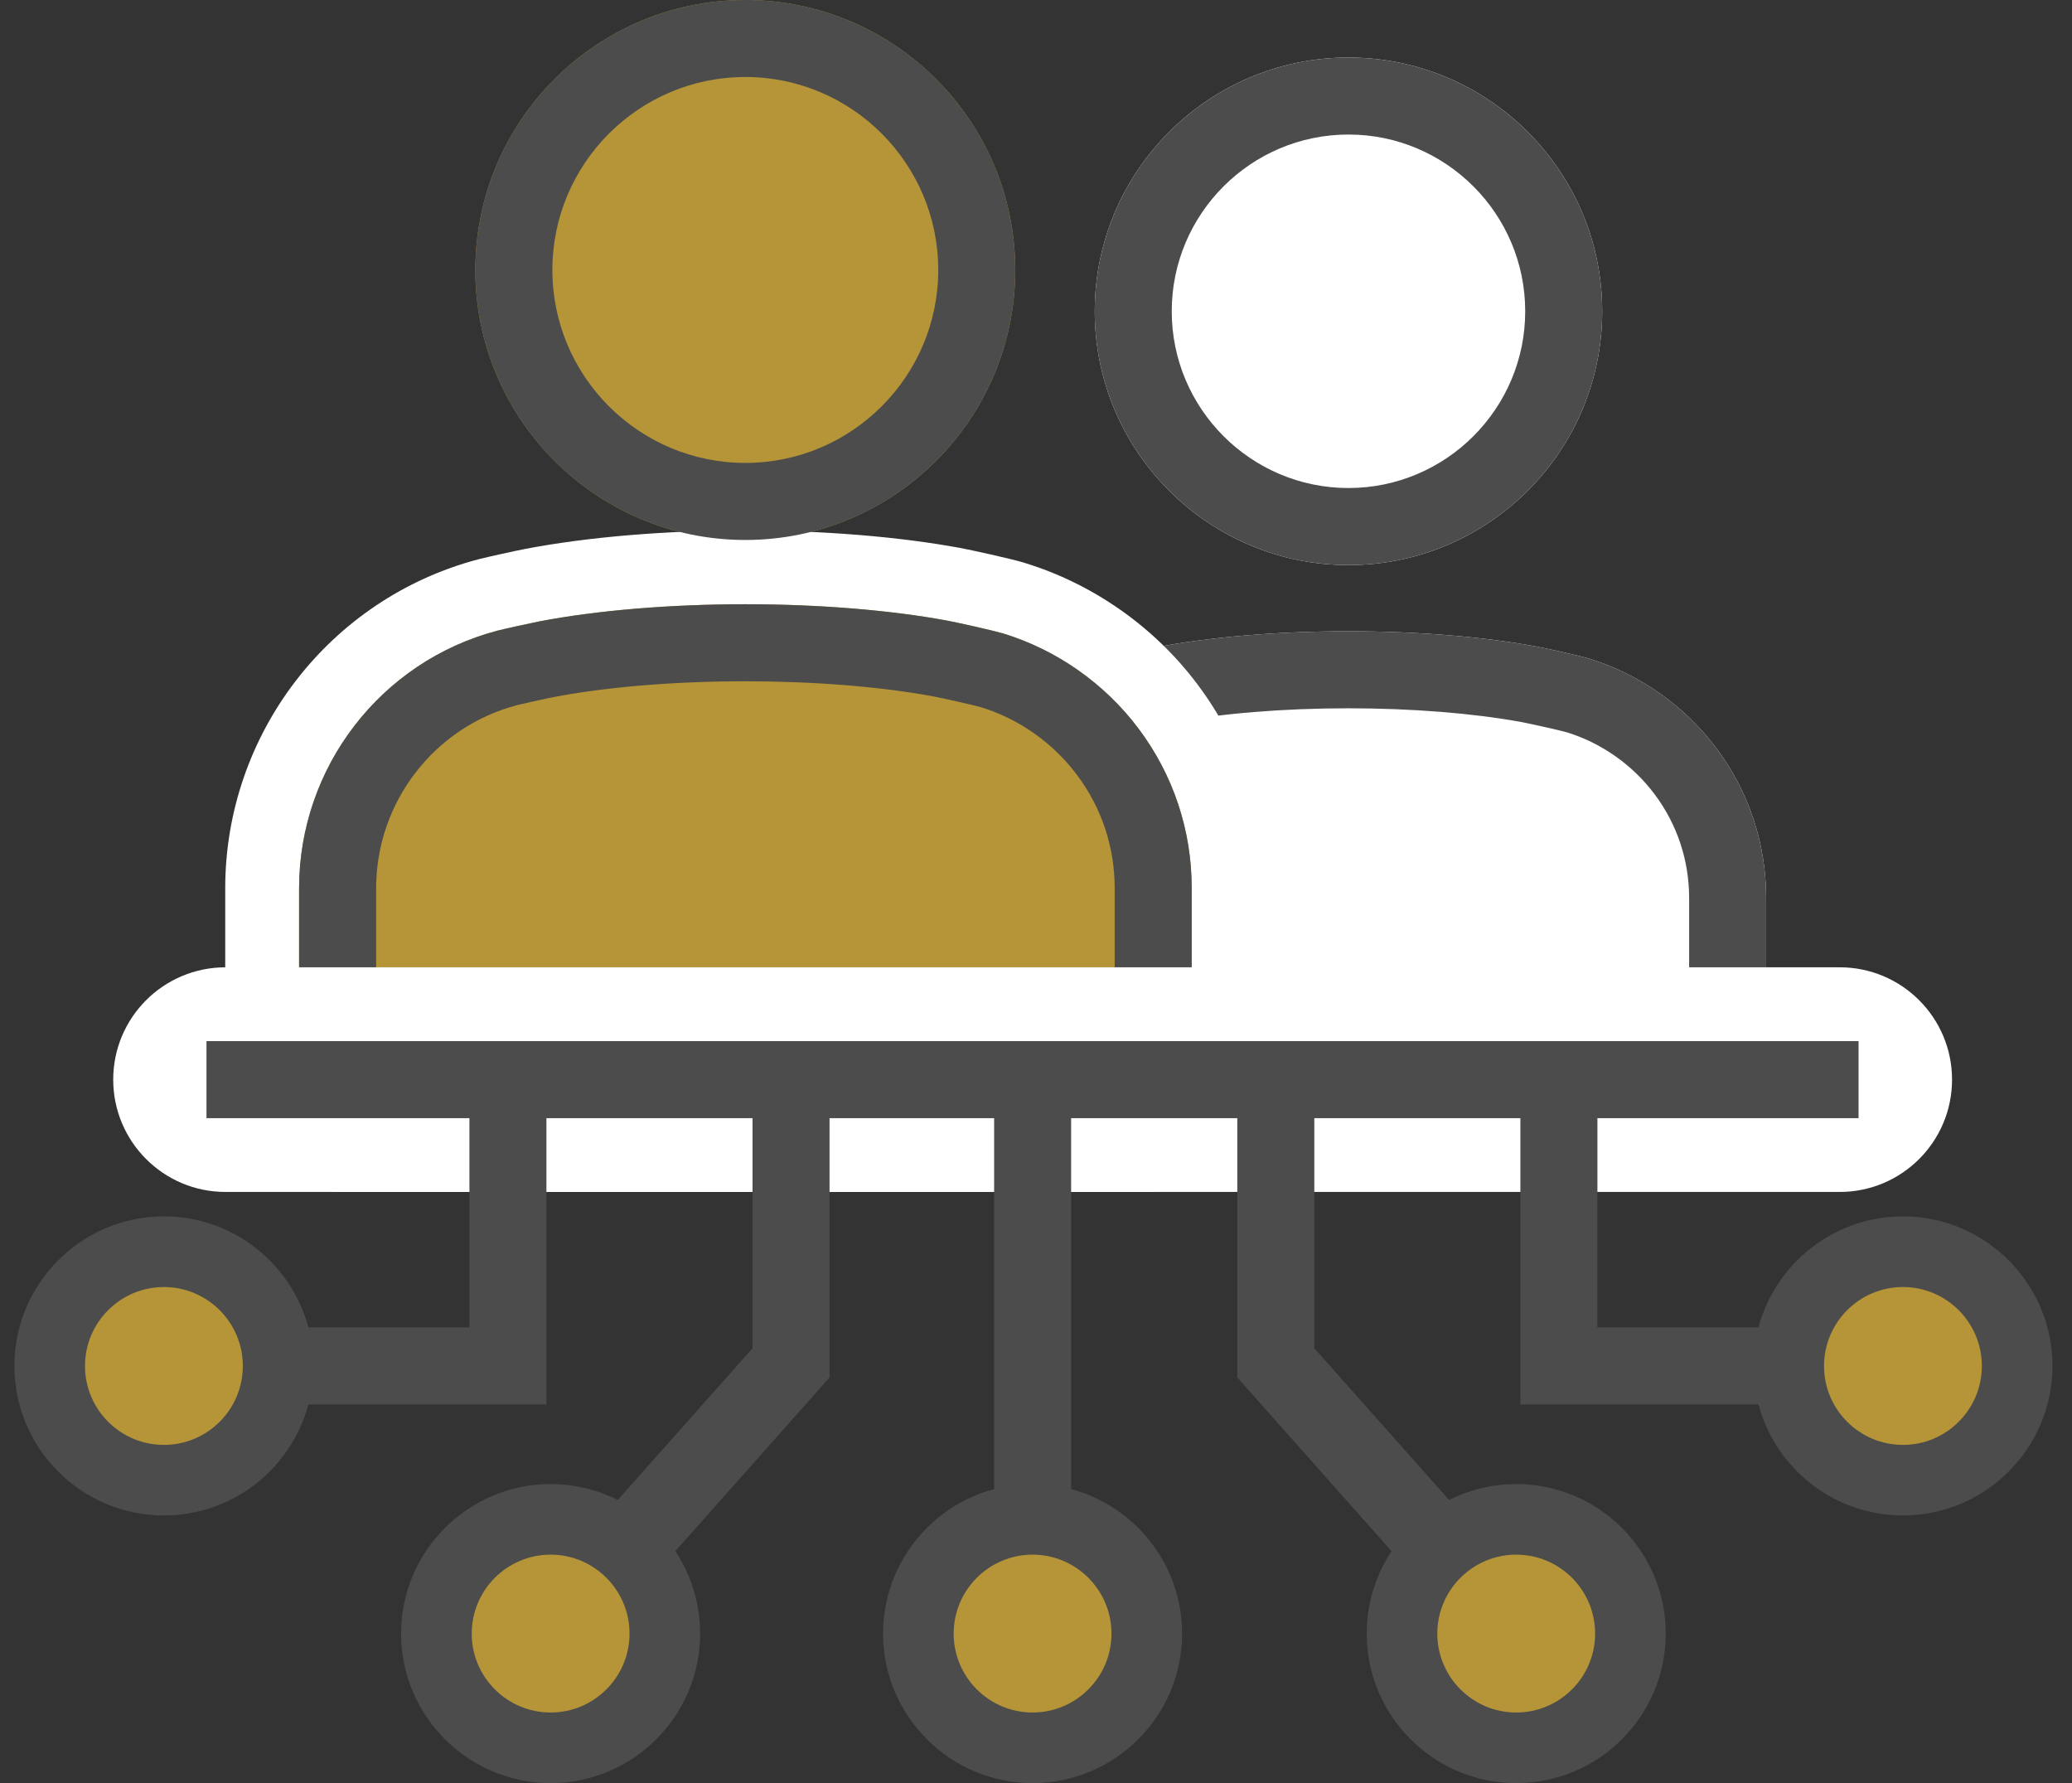 <svg width="86" height="74" viewBox="0 0 86 74" fill="none" xmlns="http://www.w3.org/2000/svg">
<rect x="0" y="0" width="86" height="74" fill="#333333" stroke="none"/>
<path d="M55.969 23.451C50.162 23.451 45.438 18.727 45.438 12.92C45.438 7.112 50.162 2.388 55.969 2.388C61.777 2.388 66.501 7.112 66.501 12.92C66.501 18.726 61.777 23.451 55.969 23.451Z" fill="white"/>
<path d="M71.49 46.403H40.444C39.443 46.403 38.629 45.589 38.629 44.588V37.273C38.629 32.559 41.807 28.426 46.358 27.223L46.376 27.218C46.637 27.151 47.67 26.923 48.002 26.859C50.236 26.432 53.065 26.197 55.967 26.197C58.786 26.197 61.55 26.421 63.75 26.826C64.148 26.899 65.529 27.207 65.913 27.319L65.941 27.327C68.036 27.968 69.908 29.281 71.224 31.031C72.586 32.843 73.305 35 73.305 37.273V44.588C73.305 45.589 72.49 46.403 71.49 46.403Z" fill="white"/>
<path d="M30.935 22.409C24.756 22.409 19.73 17.382 19.73 11.204C19.73 5.026 24.757 0 30.935 0C37.113 0 42.139 5.027 42.139 11.204C42.141 17.382 37.114 22.409 30.935 22.409Z" fill="#B69538"/>
<path d="M55.969 23.451C50.162 23.451 45.438 18.727 45.438 12.92C45.438 7.112 50.162 2.388 55.969 2.388C61.777 2.388 66.501 7.112 66.501 12.92C66.501 18.726 61.777 23.451 55.969 23.451ZM55.969 5.583C51.924 5.583 48.634 8.874 48.634 12.918C48.634 16.963 51.925 20.253 55.969 20.253C60.013 20.253 63.305 16.962 63.305 12.918C63.305 8.874 60.015 5.583 55.969 5.583Z" fill="#4C4C4C"/>
<path d="M71.49 46.403H40.444C39.443 46.403 38.629 45.589 38.629 44.588V37.273C38.629 32.559 41.807 28.426 46.358 27.223L46.376 27.218C46.637 27.151 47.67 26.923 48.002 26.859C50.236 26.432 53.065 26.197 55.967 26.197C58.786 26.197 61.55 26.421 63.75 26.826C64.148 26.899 65.529 27.207 65.913 27.319L65.941 27.327C68.036 27.968 69.908 29.281 71.224 31.031C72.586 32.843 73.305 35 73.305 37.273V44.588C73.305 45.589 72.49 46.403 71.49 46.403ZM41.826 43.206H70.109V37.273C70.109 35.7 69.611 34.205 68.669 32.952C67.757 31.738 66.46 30.827 65.018 30.386L65.013 30.385C64.789 30.32 63.525 30.035 63.17 29.969C61.155 29.598 58.596 29.394 55.966 29.394C53.259 29.394 50.643 29.608 48.601 30C48.294 30.059 47.337 30.272 47.171 30.314C44.023 31.147 41.824 34.008 41.824 37.273V43.206H41.826Z" fill="#4C4C4C"/>
<path d="M47.627 49.466H14.243C11.543 49.466 9.348 47.27 9.348 44.571V36.864C9.348 30.46 13.667 24.847 19.85 23.212L19.894 23.201C20.225 23.116 21.397 22.857 21.818 22.777C24.398 22.284 27.634 22.013 30.935 22.013C34.138 22.013 37.3 22.27 39.837 22.737C40.313 22.825 41.901 23.175 42.449 23.335L42.531 23.361C45.361 24.226 47.904 26.01 49.69 28.385C51.542 30.846 52.521 33.779 52.521 36.865V44.572C52.523 47.271 50.327 49.466 47.627 49.466Z" fill="white"/>
<path d="M30.935 22.409C24.756 22.409 19.73 17.382 19.73 11.204C19.73 5.026 24.757 0 30.935 0C37.113 0 42.139 5.027 42.139 11.204C42.141 17.382 37.114 22.409 30.935 22.409ZM30.935 3.195C26.52 3.195 22.927 6.788 22.927 11.203C22.927 15.619 26.52 19.211 30.935 19.211C35.35 19.211 38.943 15.619 38.943 11.203C38.943 6.788 35.352 3.195 30.935 3.195Z" fill="#4C4C4C"/>
<path d="M47.63 46.404H14.245C13.236 46.404 12.414 45.582 12.414 44.572V36.865C12.414 31.851 15.795 27.455 20.636 26.175L20.651 26.171C20.932 26.099 22.039 25.855 22.396 25.786C24.791 25.328 27.825 25.076 30.938 25.076C33.961 25.076 36.926 25.316 39.285 25.75C39.713 25.829 41.19 26.159 41.6 26.278L41.632 26.287C43.857 26.966 45.848 28.365 47.248 30.226C48.697 32.153 49.463 34.448 49.463 36.865V44.572C49.463 45.582 48.641 46.404 47.63 46.404Z" fill="#B69538"/>
<path d="M47.63 46.404H14.245C13.236 46.404 12.414 45.582 12.414 44.572V36.865C12.414 31.851 15.795 27.455 20.636 26.175L20.651 26.171C20.932 26.099 22.039 25.855 22.396 25.786C24.791 25.328 27.825 25.076 30.938 25.076C33.961 25.076 36.926 25.316 39.285 25.75C39.713 25.829 41.19 26.159 41.6 26.278L41.632 26.287C43.857 26.966 45.848 28.365 47.248 30.226C48.697 32.153 49.463 34.448 49.463 36.865V44.572C49.463 45.582 48.641 46.404 47.63 46.404ZM15.611 43.207H46.266V36.865C46.266 35.147 45.723 33.516 44.693 32.148C43.697 30.822 42.281 29.827 40.706 29.346C40.44 29.27 39.088 28.964 38.707 28.894C36.533 28.494 33.774 28.273 30.939 28.273C28.021 28.273 25.201 28.505 22.998 28.926C22.664 28.989 21.633 29.219 21.453 29.265L21.448 29.267C18.011 30.178 15.612 33.301 15.612 36.864V43.207H15.611Z" fill="#4C4C4C"/>
<path d="M76.359 49.466H9.361C6.786 49.466 4.699 47.379 4.699 44.804C4.699 42.23 6.786 40.143 9.361 40.143H76.359C78.934 40.143 81.021 42.23 81.021 44.804C81.021 47.379 78.934 49.466 76.359 49.466Z" fill="white"/>
<path d="M44.458 44.094H41.262V64.124H44.458V44.094Z" fill="#4C4C4C"/>
<path d="M61.737 68.856L51.355 57.164V44.094H54.552V55.951L64.128 66.733L61.737 68.856Z" fill="#4C4C4C"/>
<path d="M47.48 68.925C48.082 66.377 46.504 63.824 43.956 63.222C41.408 62.62 38.855 64.198 38.253 66.746C37.652 69.294 39.23 71.847 41.778 72.449C44.325 73.05 46.879 71.473 47.48 68.925Z" fill="#B69538"/>
<path d="M42.858 73.999C39.436 73.999 36.652 71.215 36.652 67.794C36.652 64.372 39.436 61.588 42.858 61.588C46.28 61.588 49.064 64.372 49.064 67.794C49.064 71.215 46.28 73.999 42.858 73.999ZM42.858 64.518C41.052 64.518 39.583 65.987 39.583 67.794C39.583 69.6 41.052 71.069 42.858 71.069C44.664 71.069 46.133 69.6 46.133 67.794C46.133 65.987 44.664 64.518 42.858 64.518Z" fill="#4C4C4C"/>
<path d="M67.558 68.926C68.16 66.378 66.582 63.825 64.034 63.223C61.486 62.621 58.933 64.199 58.331 66.747C57.73 69.295 59.308 71.848 61.856 72.45C64.403 73.051 66.957 71.474 67.558 68.926Z" fill="#B69538"/>
<path d="M62.932 73.999C59.51 73.999 56.727 71.215 56.727 67.794C56.727 64.372 59.51 61.588 62.932 61.588C66.354 61.588 69.138 64.372 69.138 67.794C69.138 71.215 66.354 73.999 62.932 73.999ZM62.932 64.518C61.126 64.518 59.657 65.987 59.657 67.794C59.657 69.6 61.126 71.069 62.932 71.069C64.738 71.069 66.207 69.6 66.207 67.794C66.207 65.987 64.738 64.518 62.932 64.518Z" fill="#4C4C4C"/>
<path d="M78.985 58.284H63.105V43.542H66.302V55.087H78.985V58.284Z" fill="#4C4C4C"/>
<path d="M80.813 61.062C83.232 60.059 84.38 57.286 83.378 54.868C82.376 52.449 79.603 51.3 77.184 52.302C74.766 53.304 73.617 56.077 74.619 58.496C75.621 60.915 78.394 62.063 80.813 61.062Z" fill="#B69538"/>
<path d="M78.983 62.892C75.561 62.892 72.777 60.108 72.777 56.686C72.777 53.264 75.561 50.48 78.983 50.48C82.405 50.48 85.189 53.264 85.189 56.686C85.189 60.108 82.405 62.892 78.983 62.892ZM78.983 53.412C77.177 53.412 75.708 54.881 75.708 56.688C75.708 58.494 77.177 59.963 78.983 59.963C80.789 59.963 82.258 58.494 82.258 56.688C82.258 54.881 80.789 53.412 78.983 53.412Z" fill="#4C4C4C"/>
<path d="M24.051 68.856L21.66 66.733L31.234 55.951V44.094H34.431V57.164L24.051 68.856Z" fill="#4C4C4C"/>
<path d="M23.624 72.468C26.208 72.049 27.963 69.614 27.544 67.03C27.125 64.445 24.689 62.69 22.105 63.11C19.521 63.529 17.766 65.964 18.185 68.549C18.605 71.133 21.04 72.888 23.624 72.468Z" fill="#B69538"/>
<path d="M22.854 73.999C19.432 73.999 16.648 71.215 16.648 67.794C16.648 64.372 19.432 61.588 22.854 61.588C26.276 61.588 29.06 64.372 29.06 67.794C29.06 71.215 26.276 73.999 22.854 73.999ZM22.854 64.518C21.048 64.518 19.579 65.987 19.579 67.794C19.579 69.6 21.048 71.069 22.854 71.069C24.66 71.069 26.129 69.6 26.129 67.794C26.129 65.987 24.66 64.518 22.854 64.518Z" fill="#4C4C4C"/>
<path d="M22.68 58.284H6.801V55.087H19.484V43.542H22.68V58.284Z" fill="#4C4C4C"/>
<path d="M7.882 61.263C10.43 60.661 12.008 58.108 11.406 55.56C10.804 53.012 8.251 51.434 5.703 52.036C3.155 52.637 1.578 55.191 2.179 57.739C2.781 60.286 5.334 61.864 7.882 61.263Z" fill="#B69538"/>
<path d="M6.803 62.892C3.381 62.892 0.598 60.108 0.598 56.686C0.598 53.264 3.381 50.48 6.803 50.48C10.225 50.48 13.009 53.264 13.009 56.686C13.009 60.108 10.224 62.892 6.803 62.892ZM6.803 53.412C4.997 53.412 3.528 54.881 3.528 56.688C3.528 58.494 4.997 59.963 6.803 59.963C8.609 59.963 10.079 58.494 10.079 56.688C10.079 54.881 8.608 53.412 6.803 53.412Z" fill="#4C4C4C"/>
<path d="M77.141 43.207H8.57V46.404H77.141V43.207Z" fill="#4C4C4C"/>
</svg>
